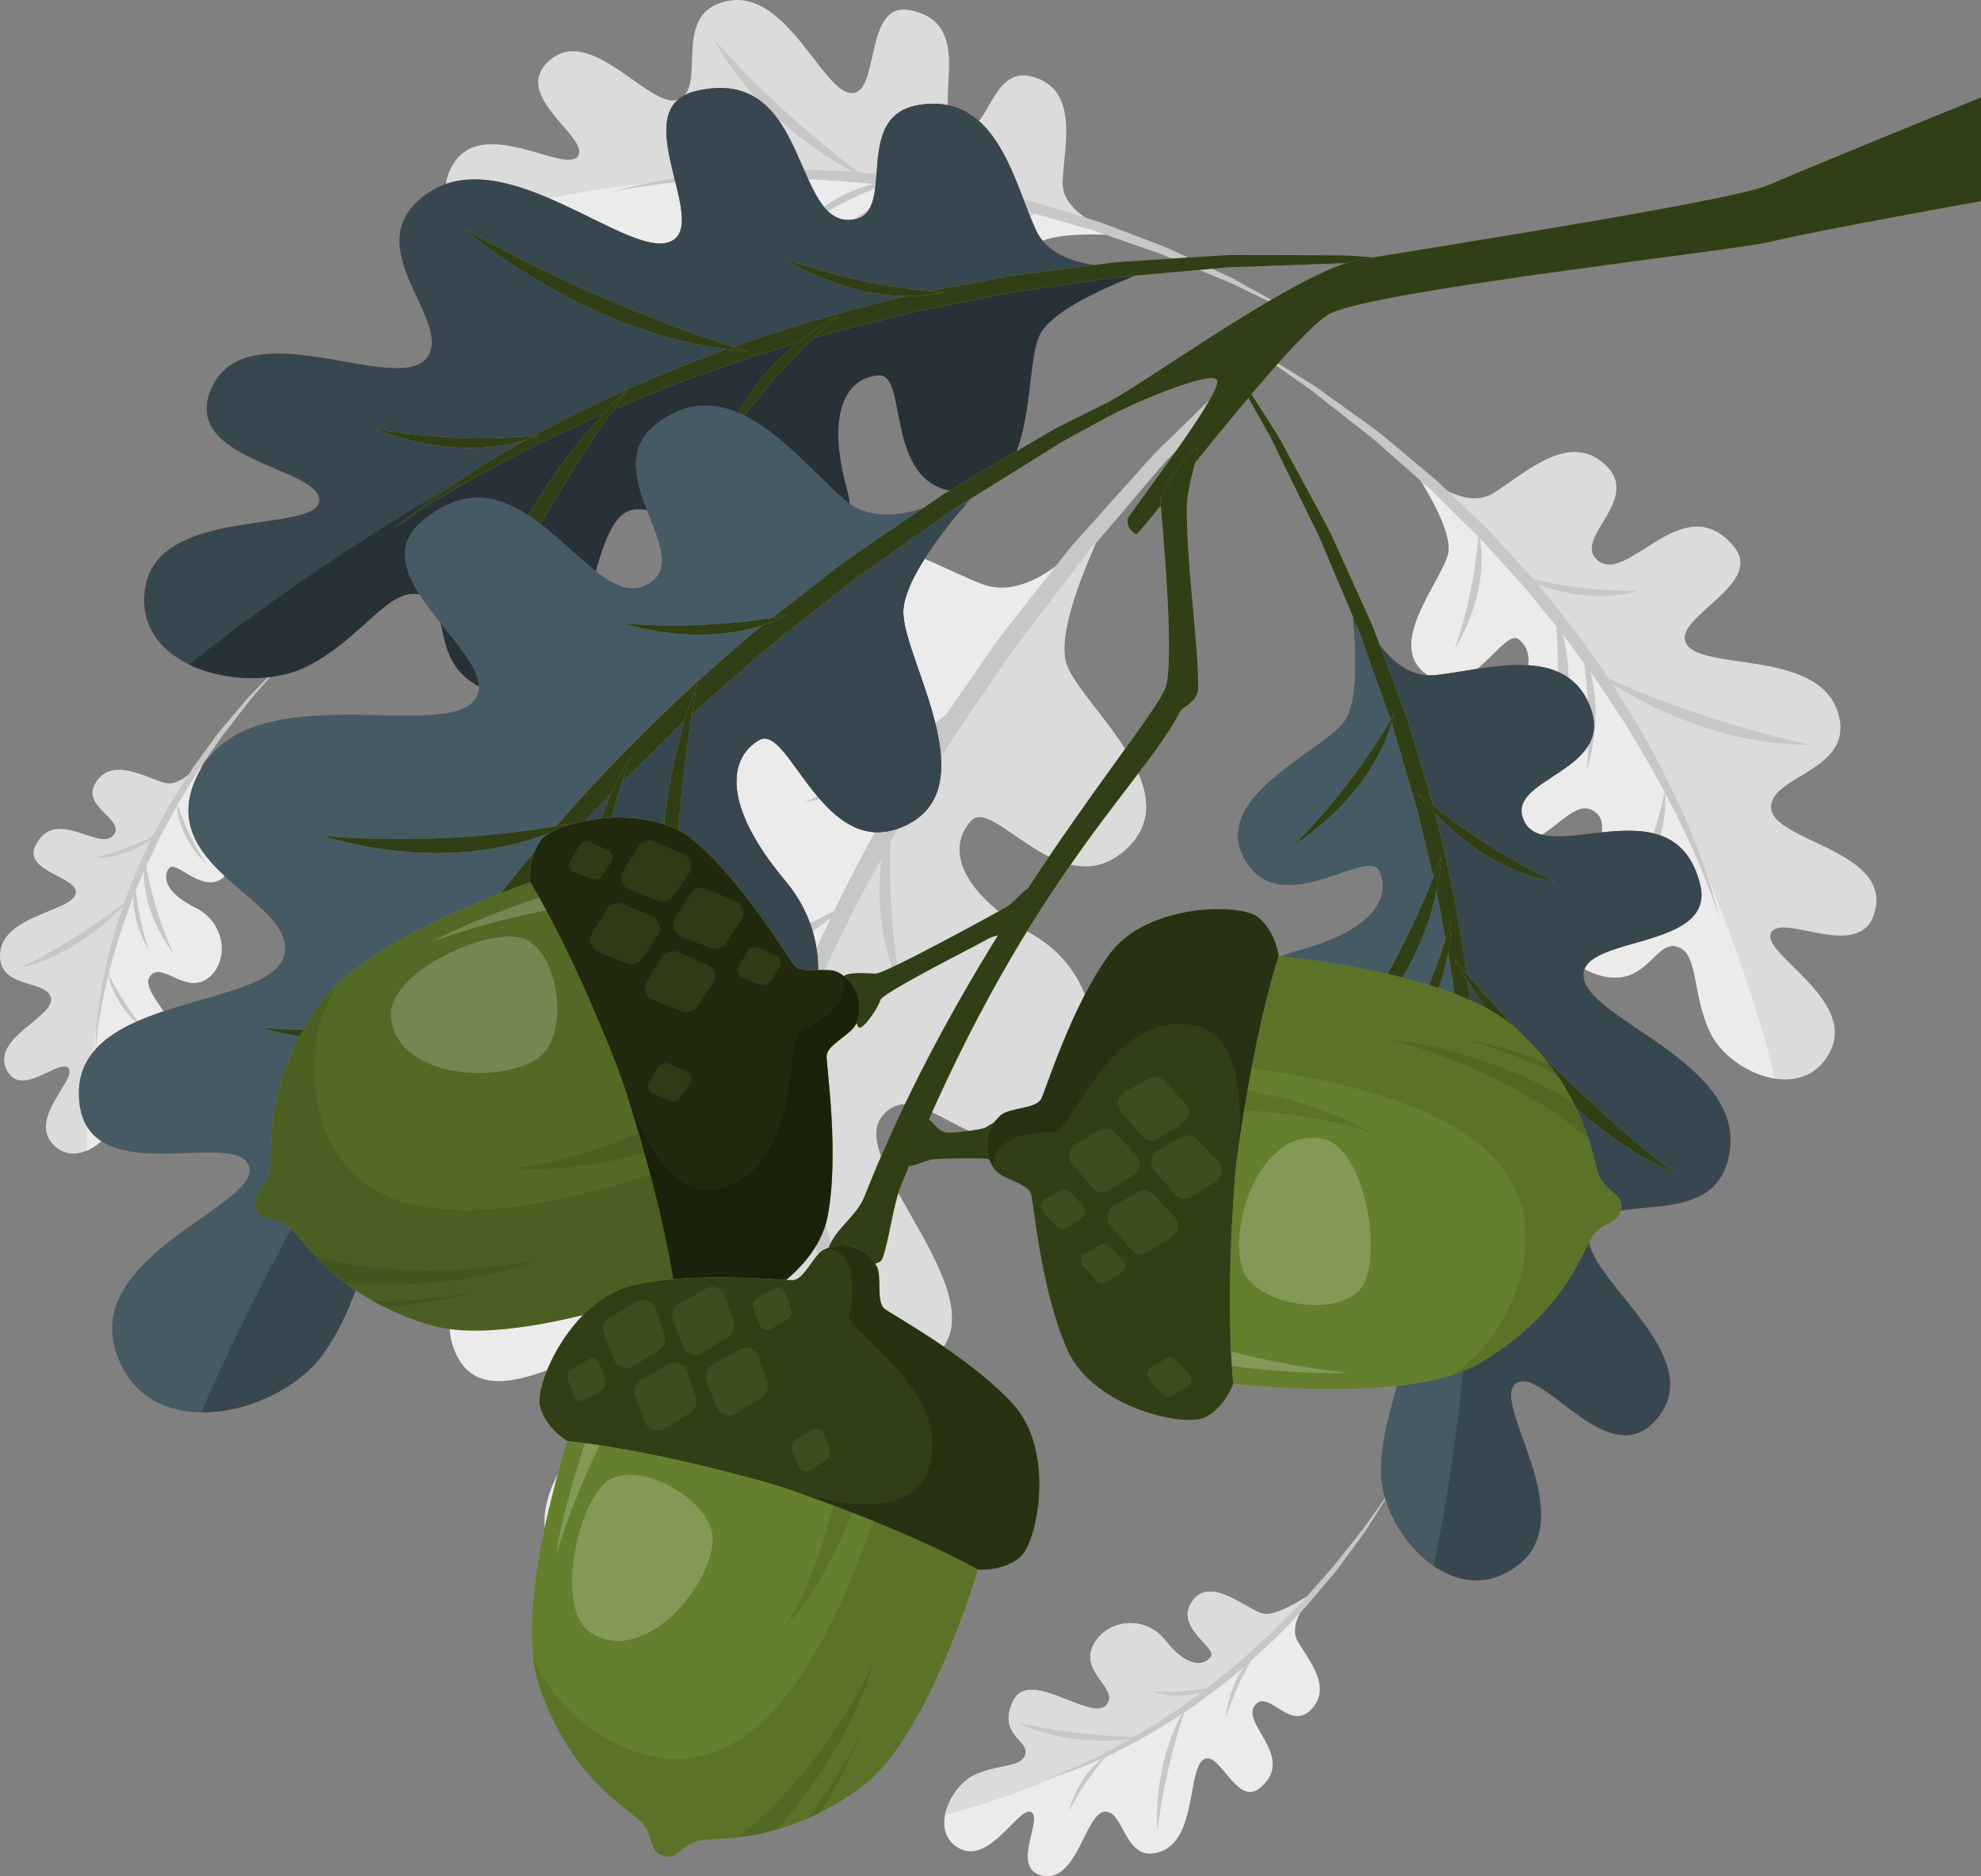 <svg xmlns="http://www.w3.org/2000/svg" viewBox="0 0 474.95 449.93"><rect x="0" y="0" width="474.95" height="449.93" fill="#808080" stroke="none"/><g id="freepik--background-complete--inject-7"><g><g><path d="M337.75,110.88c1.46,1,12.23,12.31,20.27,7.38,7.52-4.61,18.37-15.38,27.24-6.44,7.92,7.98-7.53,16.97-2.66,22.13,7.08,7.51,20.76-17.72,33.08-2.92,7.69,9.24-15.2,17.11-11.31,23.45,3.9,6.34,31.1,1.41,36.12,15.89,5.02,14.48-16.02,15.32-15.86,23.26,.16,7.93,27.61,10.08,25.09,24.02-2.51,13.94-22.15,1.02-25.04,5.95-2.9,4.93,20.47,15.8,14.13,28.52-6.34,12.72-24.08,5.22-28.72-4.39-4.64-9.61-2.64-19.3-8.18-20.78-5.55-1.48-7.63,11.83-20.91,6-13.28-5.83,8.13-31.76,1.99-37.79-6.15-6.03-12.39,10.43-22.91,6.48-10.52-3.95-13.49-20.25-2.72-29.48,10.78-9.23,10.54-15.84,6.8-18.85-3.74-3.01-11.62,15.56-22.01,8.48-10.38-7.08,3.86-22.69,5.11-29.21,1.24-6.52-9.52-21.69-9.52-21.69Z" style="fill:#af5c49;"></path><path d="M337.75,110.88c1.46,1,12.23,12.31,20.27,7.38,7.52-4.61,18.37-15.38,27.24-6.44,7.92,7.98-7.53,16.97-2.66,22.13,7.08,7.51,20.76-17.72,33.08-2.92,7.69,9.24-15.2,17.11-11.31,23.45,3.9,6.34,31.1,1.41,36.12,15.89,5.02,14.48-16.02,15.32-15.86,23.26,.16,7.93,27.61,10.08,25.09,24.02-2.51,13.94-22.15,1.02-25.04,5.95-2.9,4.93,20.47,15.8,14.13,28.52-6.34,12.72-24.08,5.22-28.72-4.39-4.64-9.61-2.64-19.3-8.18-20.78-5.55-1.48-7.63,11.83-20.91,6-13.28-5.83,8.13-31.76,1.99-37.79-6.15-6.03-12.39,10.43-22.91,6.48-10.52-3.95-13.49-20.25-2.72-29.48,10.78-9.23,10.54-15.84,6.8-18.85-3.74-3.01-11.62,15.56-22.01,8.48-10.38-7.08,3.86-22.69,5.11-29.21,1.24-6.52-9.52-21.69-9.52-21.69Z" style="fill:#dbdbdb;"></path><path d="M341.02,115.9c.55,.4,1.11,.81,1.68,1.22,55.53,41.08,78.55,123.85,82.91,141.54-6.42-1-12.95-5.65-15.51-10.94-4.63-9.6-2.63-19.29-8.19-20.77-5.55-1.47-7.64,11.83-20.92,6-13.28-5.83,8.14-31.76,2-37.79-6.14-6.03-12.4,10.42-22.92,6.47-10.52-3.95-13.49-20.24-2.73-29.49,10.77-9.22,10.56-15.83,6.81-18.83-3.73-3.02-11.64,15.56-22.01,8.48-10.39-7.09,3.87-22.7,5.1-29.22,.79-4.1-3.2-11.66-6.24-16.67Z" style="fill:#ebebeb;"></path><path d="M412.28,220.31c-4.72-14.57-11.65-28.26-19.38-41.36l-2.94-4.9c-1-1.62-2.09-3.18-3.13-4.78-2.11-3.17-4.13-6.39-6.46-9.4-2.3-3.03-4.41-6.2-6.81-9.15l-7.22-8.84c-1.16-1.51-2.51-2.86-3.77-4.28l-3.84-4.23-3.84-4.23-4.07-4.01-8.12-8.03-8.58-7.54-4.28-3.79c-1.45-1.24-3-2.35-4.48-3.55l-9-7.07c-.75-.59-1.48-1.2-2.25-1.78l-2.35-1.64-4.7-3.28c-3.14-2.18-6.27-4.38-9.38-6.61,3.28,1.96,6.55,3.95,9.81,5.97l4.9,3.02,2.45,1.51c.8,.53,1.57,1.1,2.35,1.65l9.34,6.73c1.55,1.14,3.14,2.22,4.63,3.42l4.43,3.68,8.84,7.4,8.35,7.96,4.15,4.01,3.9,4.25,3.9,4.25c1.28,1.44,2.66,2.78,3.83,4.31,9.95,11.74,18.79,24.41,26.31,37.82,7.47,13.41,13.78,27.59,17.42,42.49Z" style="fill:#c7c7c7;"></path><path d="M389.72,216.53s10.71-12.18,9.46-27.22c0,0-2.28,13.16-9.46,27.22Z" style="fill:#c7c7c7;"></path><path d="M364.13,138.08s14.15,7.93,28.6,3.58c0,0-13.35,.51-28.6-3.58Z" style="fill:#c7c7c7;"></path><path d="M348.76,155.64s8.99-13.5,5.75-28.24c0,0-.51,13.35-5.75,28.24Z" style="fill:#c7c7c7;"></path><path d="M380.45,184.49s5.47-15.27-1.23-28.79c0,0,2.72,13.08,1.23,28.79Z" style="fill:#c7c7c7;"></path><path d="M382.51,161.37s23.88,17.7,51.41,17.17c0,0-24.54-4.76-51.41-17.17Z" style="fill:#c7c7c7;"></path><path d="M371.03,187.88s10.13-21.24,1.76-41.49c0,0,2.45,19.12-1.76,41.49Z" style="fill:#c7c7c7;"></path></g><g><path d="M49.43,180.63c-.68,.77-5.15,8.63-10.36,6.98-4.87-1.54-12.47-6.07-16.21,.2-3.33,5.59,6.61,8.48,4.59,12.06-2.93,5.21-14.14-7.05-18.99,2.99-3.03,6.27,10.94,7.48,9.64,11.59-1.3,4.11-17.28,5.15-18.07,13.98-.79,8.84,11.14,6.37,12.17,10.85s-14.1,9.53-10.73,17.01c3.36,7.48,12.58-2.53,14.9-.17,2.32,2.36-9.29,11.74-3.94,18,5.34,6.26,14.26-.44,15.52-6.49,1.26-6.05-1.22-11.21,1.69-12.82,2.91-1.61,5.95,5.58,12.59,.44,6.64-5.14-9.01-16.7-6.41-20.95,2.61-4.25,8.42,4.12,13.78,.43,5.36-3.69,4.74-13.27-2.6-16.94-7.35-3.68-8.14-7.42-6.46-9.63,1.68-2.21,8.71,7.11,13.55,1.68,4.84-5.43-5.35-12.21-6.96-15.69-1.61-3.49,2.31-13.52,2.31-13.52Z" style="fill:#af5c49;"></path><path d="M49.43,180.63c-.68,.77-5.15,8.63-10.36,6.98-4.87-1.54-12.47-6.07-16.21,.2-3.33,5.59,6.61,8.48,4.59,12.06-2.93,5.21-14.14-7.05-18.99,2.99-3.03,6.27,10.94,7.48,9.64,11.59-1.3,4.11-17.28,5.15-18.07,13.98-.79,8.84,11.14,6.37,12.17,10.85s-14.1,9.53-10.73,17.01c3.36,7.48,12.58-2.53,14.9-.17,2.32,2.36-9.29,11.74-3.94,18,5.34,6.26,14.26-.44,15.52-6.49,1.26-6.05-1.22-11.21,1.69-12.82,2.91-1.61,5.95,5.58,12.59,.44,6.64-5.14-9.01-16.7-6.41-20.95,2.61-4.25,8.42,4.12,13.78,.43,5.36-3.69,4.74-13.27-2.6-16.94-7.35-3.68-8.14-7.42-6.46-9.63,1.68-2.21,8.71,7.11,13.55,1.68,4.84-5.43-5.35-12.21-6.96-15.69-1.61-3.49,2.31-13.52,2.31-13.52Z" style="fill:#dbdbdb;"></path><path d="M48.3,183.9c-.26,.3-.51,.61-.77,.92-25.44,30.85-26.78,80.58-26.76,91.13,3.47-1.46,6.49-4.99,7.18-8.32,1.26-6.04-1.22-11.21,1.69-12.81,2.91-1.61,5.95,5.58,12.59,.44,6.64-5.14-9.02-16.7-6.42-20.95,2.61-4.25,8.43,4.12,13.78,.43,5.36-3.69,4.75-13.26-2.6-16.95-7.34-3.67-8.15-7.41-6.46-9.62,1.67-2.22,8.72,7.11,13.55,1.68,4.84-5.44-5.35-12.21-6.96-15.7-1.02-2.19,.16-7,1.17-10.24Z" style="fill:#ebebeb;"></path><path d="M22.89,252.54c.61-8.85,2.59-17.51,5.1-25.95l.96-3.16c.34-1.05,.73-2.08,1.09-3.12,.74-2.07,1.43-4.17,2.31-6.19,.87-2.03,1.61-4.1,2.55-6.1l2.82-5.98c.44-1.01,1.01-1.96,1.52-2.93l1.56-2.91,1.56-2.91,1.72-2.82,3.44-5.65,3.77-5.44,1.88-2.73c.64-.9,1.35-1.74,2.02-2.62l4.07-5.23c.34-.44,.67-.88,1.01-1.31l1.09-1.25,2.18-2.5c1.46-1.66,2.91-3.34,4.35-5.03-1.57,1.56-3.13,3.14-4.67,4.73l-2.33,2.38-1.17,1.19c-.37,.41-.73,.84-1.09,1.26l-4.3,5.09c-.71,.85-1.45,1.69-2.12,2.57l-1.97,2.69-3.93,5.39-3.57,5.64-1.77,2.83-1.6,2.93-1.6,2.93c-.52,.99-1.1,1.94-1.55,2.96-3.94,7.99-7.14,16.35-9.48,24.93-2.32,8.58-3.88,17.43-3.84,26.31Z" style="fill:#c7c7c7;"></path><path d="M35.03,247.25s-7.72-5.34-9.13-13.97c0,0,3.13,7.07,9.13,13.97Z" style="fill:#c7c7c7;"></path><path d="M38.42,199.6s-6.84,6.44-15.56,6.01c0,0,7.57-1.58,15.56-6.01Z" style="fill:#c7c7c7;"></path><path d="M49.52,207.31s-6.94-6.33-7.18-15.06c0,0,2.15,7.43,7.18,15.06Z" style="fill:#c7c7c7;"></path><path d="M35.75,227.96s-5.21-7.81-3.34-16.35c0,0,.3,7.73,3.34,16.35Z" style="fill:#c7c7c7;"></path><path d="M31.35,215.26s-10.93,13.29-26.48,16.84c0,0,13.12-6.11,26.48-16.84Z" style="fill:#c7c7c7;"></path><path d="M41.52,228.54s-8.67-10.51-6.8-23.06c0,0,1.3,11.08,6.8,23.06Z" style="fill:#c7c7c7;"></path></g><g><path d="M270.03,56.63c-1.48-.74-15.6-4.33-15.26-13.13,.32-8.22,4.13-21.97-7.2-25.11-10.11-2.8-10.37,13.88-16.8,12.27-9.34-2.33,4.93-24.98-12.73-28.25-11.03-2.04-6.98,20.18-13.92,19.91-6.94-.27-15.35-24.66-29.42-22.14-14.07,2.53-5.15,20.03-11.68,23.53-6.53,3.5-20.81-17.86-31.01-9.45-10.2,8.41,9.29,18.48,6.6,23.09-2.69,4.61-22.21-9.44-29.66,1.53-7.45,10.97,6.75,21.98,16.69,21.36,9.94-.61,16.91-6.67,20.65-2.83,3.74,3.84-6.14,11.62,4.67,19.76,10.81,8.14,22.13-21.12,29.84-18.87,7.72,2.24-2.82,14.85,5.2,21.6,8.02,6.76,22.64,1.73,25.23-11.25,2.59-12.98,8.07-15.81,12.23-14.14,4.16,1.67-7.35,16.56,3.15,21.78,10.51,5.22,16.7-13.51,21.44-17.5,4.74-3.99,21.99-2.16,21.99-2.16Z" style="fill:#af5c49;"></path><path d="M270.03,56.63c-1.48-.74-15.6-4.33-15.26-13.13,.32-8.22,4.13-21.97-7.2-25.11-10.11-2.8-10.37,13.88-16.8,12.27-9.34-2.33,4.93-24.98-12.73-28.25-11.03-2.04-6.98,20.18-13.92,19.91-6.94-.27-15.35-24.66-29.42-22.14-14.07,2.53-5.15,20.03-11.68,23.53-6.53,3.5-20.81-17.86-31.01-9.45-10.2,8.41,9.29,18.48,6.6,23.09-2.69,4.61-22.21-9.44-29.66,1.53-7.45,10.97,6.75,21.98,16.69,21.36,9.94-.61,16.91-6.67,20.65-2.83,3.74,3.84-6.14,11.62,4.67,19.76,10.81,8.14,22.13-21.12,29.84-18.87,7.72,2.24-2.82,14.85,5.2,21.6,8.02,6.76,22.64,1.73,25.23-11.25,2.59-12.98,8.07-15.81,12.23-14.14,4.16,1.67-7.35,16.56,3.15,21.78,10.51,5.22,16.7-13.51,21.44-17.5,4.74-3.99,21.99-2.16,21.99-2.16Z" style="fill:#dbdbdb;"></path><path d="M264.46,56.26c-.58-.27-1.16-.53-1.76-.81-58.79-26.42-136.65-7.35-153.04-2.82,3.75,4.77,10.51,7.96,15.99,7.62,9.92-.61,16.9-6.67,20.64-2.82,3.74,3.85-6.14,11.62,4.67,19.76,10.81,8.14,22.12-21.13,29.83-18.89,7.71,2.24-2.82,14.85,5.2,21.6,8.02,6.75,22.63,1.74,25.24-11.25,2.58-12.98,8.06-15.82,12.21-14.14,4.16,1.66-7.34,16.58,3.15,21.78,10.51,5.21,16.7-13.51,21.45-17.49,2.97-2.51,10.94-2.72,16.42-2.53Z" style="fill:#ebebeb;"></path><path d="M146.95,45.96c14.01-2.81,28.31-3.43,42.5-3.12l5.33,.15c1.77,.08,3.54,.24,5.31,.36,3.54,.27,7.09,.44,10.61,.97,3.52,.48,7.06,.76,10.56,1.36l10.49,1.84c1.76,.25,3.47,.74,5.21,1.11l5.19,1.19,5.19,1.19,5.12,1.48,10.24,2.94,10.06,3.54,5.04,1.76c1.67,.61,3.28,1.36,4.94,2.02l9.87,4.09c.82,.34,1.66,.66,2.47,1.02l2.4,1.16,4.81,2.33c3.2,1.56,6.43,3.1,9.67,4.61-3.1-1.77-6.21-3.53-9.34-5.26l-4.69-2.61-2.35-1.3c-.8-.41-1.61-.77-2.42-1.16l-9.74-4.53c-1.63-.74-3.24-1.54-4.9-2.2l-5.02-1.92-10.06-3.81-10.29-3.16-5.16-1.54-5.24-1.24-5.24-1.23c-1.75-.38-3.48-.89-5.26-1.15-14.1-2.73-28.45-4.14-42.79-4.14-14.32,.04-28.74,1.39-42.53,5.23Z" style="fill:#c7c7c7;"></path><path d="M160.33,62.58s5.02-14.28,17.83-20.13c0,0-9.67,7.87-17.83,20.13Z" style="fill:#c7c7c7;"></path><path d="M235.85,47.58s-12.92-7.89-15.97-21.64c0,0,5.68,11.09,15.97,21.64Z" style="fill:#c7c7c7;"></path><path d="M228.58,68.11s6.88-13.48,20.35-17.57c0,0-10.63,6.51-20.35,17.57Z" style="fill:#c7c7c7;"></path><path d="M190.63,55.5s9.93-11.42,23.99-12.15c0,0-11.88,3.76-23.99,12.15Z" style="fill:#c7c7c7;"></path><path d="M208.5,43.26s-25.31-11.34-37.45-33.99c0,0,15.08,17.8,37.45,33.99Z" style="fill:#c7c7c7;"></path><path d="M192.17,64.71s12.65-17.95,32.96-20.38c0,0-16.67,6.73-32.96,20.38Z" style="fill:#c7c7c7;"></path></g><g><path d="M266.47,122.5c-2.15,2-17.1,22.89-31.09,17.53-13.07-5.01-32.81-18.69-45.22-2.07-11.07,14.83,15.69,24.37,8.93,33.9-9.82,13.85-37.15-21.64-53.88,5.17-10.44,16.74,28.07,22.33,23.13,33.41-4.94,11.08-49.78,11.37-54.82,35.53-5.04,24.16,29.01,19.29,30.42,31.77,1.42,12.48-42.33,23.92-35.36,45.03,6.97,21.11,35.87-4.93,41.57,1.94,5.7,6.87-29.64,30.79-16.76,48.84,12.88,18.06,39.87,1.09,45.32-15.34,5.45-16.42,.19-31.01,8.81-34.97,8.62-3.96,14.77,16.29,34.93,3.24,20.15-13.05-19.76-47.36-11.13-58.62,8.63-11.26,22.15,12.69,38.25,3.4,16.11-9.29,17.47-35.71-1.82-47-19.29-11.29-20.3-21.71-14.91-27.53,5.39-5.82,21.98,20.96,37.21,6.8,15.23-14.16-10.99-34.42-14.36-44.26-3.37-9.85,10.77-36.78,10.77-36.78Z" style="fill:#af5c49;"></path><path d="M266.47,122.5c-2.15,2-17.1,22.89-31.09,17.53-13.07-5.01-32.81-18.69-45.22-2.07-11.07,14.83,15.69,24.37,8.93,33.9-9.82,13.85-37.15-21.64-53.88,5.17-10.44,16.74,28.07,22.33,23.13,33.41-4.94,11.08-49.78,11.37-54.82,35.53-5.04,24.16,29.01,19.29,30.42,31.77,1.42,12.48-42.33,23.92-35.36,45.03,6.97,21.11,35.87-4.93,41.57,1.94,5.7,6.87-29.64,30.79-16.76,48.84,12.88,18.06,39.87,1.09,45.32-15.34,5.45-16.42,.19-31.01,8.81-34.97,8.62-3.96,14.77,16.29,34.93,3.24,20.15-13.05-19.76-47.36-11.13-58.62,8.63-11.26,22.15,12.69,38.25,3.4,16.11-9.29,17.47-35.71-1.82-47-19.29-11.29-20.3-21.71-14.91-27.53,5.39-5.82,21.98,20.96,37.21,6.8,15.23-14.16-10.99-34.42-14.36-44.26-3.37-9.85,10.77-36.78,10.77-36.78Z" style="fill:#ebebeb;"></path><path d="M262.26,131.31c-.81,.79-1.62,1.59-2.45,2.41-80.77,80.73-100.45,217.19-103.77,246.2,10.13-3.45,19.67-12.67,22.67-21.71,5.44-16.4,.19-31,8.82-34.95,8.63-3.95,14.79,16.29,34.94,3.23,20.15-13.05-19.78-47.36-11.16-58.62,8.62-11.26,22.15,12.67,38.26,3.39,16.11-9.29,17.47-35.68-1.8-47-19.28-11.27-20.32-21.69-14.92-27.49,5.38-5.83,22.01,20.94,37.21,6.8,15.23-14.17-11-34.42-14.35-44.28-2.13-6.18,2.7-19.2,6.55-27.97Z" style="fill:#dbdbdb;"></path><path d="M169.45,315.9c4.54-24.22,12.82-47.71,22.51-70.51l3.7-8.54c1.28-2.83,2.69-5.6,4.03-8.41,2.73-5.58,5.31-11.23,8.43-16.64,3.06-5.43,5.81-11.02,9.05-16.35l9.78-15.97c1.55-2.71,3.45-5.21,5.17-7.82l5.29-7.75,5.29-7.75,5.71-7.47,11.39-14.97,12.24-14.35,6.1-7.2c2.07-2.37,4.33-4.57,6.47-6.88l13-13.74c1.08-1.15,2.14-2.32,3.25-3.45l3.44-3.26,6.88-6.52c4.6-4.33,9.17-8.71,13.72-13.13-4.87,4.04-9.72,8.12-14.54,12.25l-7.25,6.17-3.63,3.09c-1.17,1.07-2.29,2.19-3.44,3.28l-13.62,13.29c-2.25,2.23-4.58,4.4-6.74,6.73l-6.35,7.08-12.68,14.19-11.77,14.92-5.83,7.5-5.39,7.8-5.39,7.81c-1.76,2.63-3.69,5.14-5.27,7.88-13.55,21.32-25.13,43.79-34.42,67.01-9.21,23.21-16.39,47.29-19.12,71.7Z" style="fill:#c7c7c7;"></path><path d="M214.03,193.08s-8.25,23.2,1.96,43.71c0,0-4.18-19.84-1.96-43.71Z" style="fill:#c7c7c7;"></path><path d="M147.29,300.74s23.12-8.47,32.38-29.43c0,0-12.6,15.89-32.38,29.43Z" style="fill:#c7c7c7;"></path><path d="M192.9,192.43s24.22-4.45,36.87-23.55c0,0-15.09,13.54-36.87,23.55Z" style="fill:#c7c7c7;"></path><path d="M187.84,245.88s-2.82,45.03,20.59,79.66c0,0-14.21-35.19-20.59-79.66Z" style="fill:#c7c7c7;"></path><path d="M126.67,246.25s45.06-2.35,76.78-29.57c0,0-33.33,18.15-76.78,29.57Z" style="fill:#c7c7c7;"></path></g><g><path d="M315.96,381.1c-.63,.9-7.57,7.51-4.86,12.4,2.53,4.57,8.61,11.15,3.11,16.6-4.91,4.86-9.82-4.53-12.99-1.54-4.61,4.35,9.93,12.6,.89,20.18-5.64,4.73-9.71-9.21-13.55-6.81-3.84,2.4-1.62,18.98-10.28,22.1-8.67,3.12-8.63-9.72-13.32-9.59-4.68,.12-6.64,16.88-14.8,15.4-8.16-1.48-.04-13.51-2.88-15.26-2.84-1.75-9.84,12.55-17.18,8.73-7.34-3.82-2.47-14.67,3.31-17.54,5.79-2.87,11.45-1.68,12.46-5.07,1.01-3.39-6.79-4.61-3.01-12.74,3.78-8.12,18.52,4.84,22.24,1.07,3.71-3.77-5.84-7.52-3.24-13.96,2.6-6.43,12.29-8.31,17.46-1.77,5.17,6.54,9.07,6.37,10.94,4.08,1.87-2.29-8.88-7.03-4.44-13.4,4.44-6.36,13.29,2.27,17.1,3.01,3.81,.74,13.03-5.89,13.03-5.89Z" style="fill:#af5c49;"></path><path d="M315.96,381.1c-.63,.9-7.57,7.51-4.86,12.4,2.53,4.57,8.61,11.15,3.11,16.6-4.91,4.86-9.82-4.53-12.99-1.54-4.61,4.35,9.93,12.6,.89,20.18-5.64,4.73-9.71-9.21-13.55-6.81-3.84,2.4-1.62,18.98-10.28,22.1-8.67,3.12-8.63-9.72-13.32-9.59-4.68,.12-6.64,16.88-14.8,15.4-8.16-1.48-.04-13.51-2.88-15.26-2.84-1.75-9.84,12.55-17.18,8.73-7.34-3.82-2.47-14.67,3.31-17.54,5.79-2.87,11.45-1.68,12.46-5.07,1.01-3.39-6.79-4.61-3.01-12.74,3.78-8.12,18.52,4.84,22.24,1.07,3.71-3.77-5.84-7.52-3.24-13.96,2.6-6.43,12.29-8.31,17.46-1.77,5.17,6.54,9.07,6.37,10.94,4.08,1.87-2.29-8.88-7.03-4.44-13.4,4.44-6.36,13.29,2.27,17.1,3.01,3.81,.74,13.03-5.89,13.03-5.89Z" style="fill:#ebebeb;"></path><path d="M312.92,383.12c-.25,.34-.5,.68-.76,1.03-25.63,34.03-75.04,48.39-85.58,51.12,.75-3.92,3.66-7.92,6.85-9.5,5.78-2.86,11.45-1.68,12.46-5.07,1.01-3.39-6.79-4.62-3.01-12.74,3.78-8.12,18.53,4.85,22.24,1.08,3.71-3.77-5.83-7.53-3.24-13.96s12.28-8.31,17.46-1.77c5.17,6.54,9.07,6.38,10.93,4.09,1.88-2.29-8.88-7.04-4.44-13.4,4.44-6.36,13.29,2.28,17.11,3,2.4,.47,6.96-1.99,9.99-3.87Z" style="fill:#dbdbdb;"></path><path d="M249.53,426.99c8.71-2.93,16.96-7.21,24.88-11.98l2.96-1.81c.98-.62,1.93-1.29,2.9-1.93,1.92-1.3,3.88-2.54,5.71-3.98,1.85-1.41,3.77-2.72,5.57-4.19l5.39-4.44c.92-.71,1.75-1.54,2.62-2.32l2.59-2.36,2.59-2.36,2.47-2.5,4.94-4.99,4.67-5.27,2.34-2.63c.77-.89,1.46-1.84,2.21-2.75l4.4-5.52c.37-.46,.75-.91,1.1-1.38l1.02-1.44,2.05-2.88c1.36-1.93,2.74-3.84,4.14-5.75-1.24,2.01-2.5,4.01-3.77,6.01l-1.9,3-.95,1.5c-.33,.49-.69,.96-1.03,1.44l-4.2,5.72c-.71,.95-1.39,1.92-2.14,2.84l-2.28,2.72-4.59,5.42-4.9,5.12-2.47,2.54-2.6,2.4-2.6,2.4c-.88,.78-1.71,1.63-2.64,2.35-7.18,6.11-14.87,11.56-22.97,16.2-8.1,4.61-16.62,8.51-25.5,10.79Z" style="fill:#c7c7c7;"></path><path d="M292.6,404.15s-8.14,4.25-16.25,1.54c0,0,7.55,.51,16.25-1.54Z" style="fill:#c7c7c7;"></path><path d="M256.29,434.39s1.93-8.98,9.19-13.49c0,0-5.22,5.48-9.19,13.49Z" style="fill:#c7c7c7;"></path><path d="M293.94,411.92s.39-9.18,6.79-14.85c0,0-4.22,6.28-6.79,14.85Z" style="fill:#c7c7c7;"></path><path d="M274.45,416.56s-16.49,3.38-30.5-3.47c0,0,13.74,3.42,30.5,3.47Z" style="fill:#c7c7c7;"></path><path d="M277.49,439.18s-1.47-16.77,6.94-29.91c0,0-4.98,13.26-6.94,29.91Z" style="fill:#c7c7c7;"></path></g></g></g><g id="freepik--Leaves--inject-7"><g><g><path d="M279.44,63.47c-2.65-.07-25.51,3.92-31.12-8.39-5.25-11.5-9.3-32.8-27.82-29.95-16.52,2.54-5.32,25.63-15.7,27.48-15.09,2.7-10.23-37.45-37.98-30.77-17.32,4.17,3.95,32.15-6.25,36.16-10.2,4.01-39.26-24.19-57.8-11.82-18.54,12.37,6.47,30.79-.51,39.72-6.99,8.93-42.41-11.39-51.28,6.62-8.87,18.01,26.23,19.53,25.55,27.56-.68,8.04-38.58,1.07-41.71,20.85-3.13,19.78,24.99,25.94,38.9,18.81,13.91-7.13,19.75-19.85,27.81-16.94,8.06,2.91-.8,19.85,20.45,24.2,21.24,4.35,17.25-43.01,29.94-44.81,12.69-1.79,6.23,22.19,22.49,26.4,16.26,4.21,33.86-11.94,28.58-31.42-5.28-19.48,.67-26.83,7.82-27.17,7.15-.34,.89,27.41,19.67,27.94,18.77,.52,14.71-29.12,18.77-37.6,4.06-8.48,30.22-16.88,30.22-16.88Z" style="fill:#af5c49;"></path><path d="M279.44,63.47c-2.65-.07-25.51,3.92-31.12-8.39-5.25-11.5-9.3-32.8-27.82-29.95-16.52,2.54-5.32,25.63-15.7,27.48-15.09,2.7-10.23-37.45-37.98-30.77-17.32,4.17,3.95,32.15-6.25,36.16-10.2,4.01-39.26-24.19-57.8-11.82-18.54,12.37,6.47,30.79-.51,39.72-6.99,8.93-42.41-11.39-51.28,6.62-8.87,18.01,26.23,19.53,25.55,27.56-.68,8.04-38.58,1.07-41.71,20.85-3.13,19.78,24.99,25.94,38.9,18.81,13.91-7.13,19.75-19.85,27.81-16.94,8.06,2.91-.8,19.85,20.45,24.2,21.24,4.35,17.25-43.01,29.94-44.81,12.69-1.79,6.23,22.19,22.49,26.4,16.26,4.21,33.86-11.94,28.58-31.42-5.28-19.48,.67-26.83,7.82-27.17,7.15-.34,.89,27.41,19.67,27.94,18.77,.52,14.71-29.12,18.77-37.6,4.06-8.48,30.22-16.88,30.22-16.88Z" style="fill:#37474f;"></path><path d="M271.15,66.48c-1.02,0-2.05,0-3.1,0-103.12,.87-202.18,76.32-222.68,92.9,8.71,4.19,20.69,4.29,28.35,.36,13.89-7.12,19.74-19.85,27.8-16.93,8.06,2.92-.78,19.85,20.46,24.2,21.24,4.35,17.24-43.03,29.92-44.82,12.68-1.79,6.25,22.19,22.5,26.4,16.25,4.21,33.84-11.92,28.59-31.42-5.28-19.47,.64-26.83,7.79-27.16,7.15-.35,.92,27.42,19.67,27.94,18.78,.52,14.71-29.13,18.79-37.6,2.54-5.33,13.89-10.66,21.92-13.87Z" style="fill:#263238;"></path><g><path d="M94.53,126.63c18.25-12.73,38.45-22.62,59.13-31.17l7.79-3.16c2.61-1.01,5.28-1.91,7.92-2.86,5.3-1.87,10.53-3.88,15.96-5.38,5.41-1.56,10.71-3.42,16.18-4.8l16.41-4.1c2.71-.77,5.52-1.18,8.28-1.77l8.31-1.65,8.31-1.65,8.41-1.2,16.82-2.43,16.96-1.5,8.49-.77c2.83-.22,5.68-.2,8.52-.34l17.07-.62c1.42-.05,2.85-.14,4.27-.16l4.27,.08,8.56,.15c5.71,.12,11.42,.19,17.15,.23-5.7-.48-11.4-.92-17.12-1.32l-8.57-.62-4.29-.31c-1.43-.06-2.86-.04-4.29-.07l-17.19-.06c-2.87,.01-5.74-.07-8.6,.07l-8.57,.54-17.15,1.12-17.03,2.17-8.51,1.14-8.41,1.61-8.41,1.62c-2.79,.58-5.64,.98-8.38,1.74-22.23,5.16-43.9,12.3-64.59,21.38-20.63,9.12-40.49,20.08-57.7,34.08Z" style="fill:#A6D34D;"></path><path d="M94.53,126.63c18.25-12.73,38.45-22.62,59.13-31.17l7.79-3.16c2.61-1.01,5.28-1.91,7.92-2.86,5.3-1.87,10.53-3.88,15.96-5.38,5.41-1.56,10.71-3.42,16.18-4.8l16.41-4.1c2.71-.77,5.52-1.18,8.28-1.77l8.31-1.65,8.31-1.65,8.41-1.2,16.82-2.43,16.96-1.5,8.49-.77c2.83-.22,5.68-.2,8.52-.34l17.07-.62c1.42-.05,2.85-.14,4.27-.16l4.27,.08,8.56,.15c5.71,.12,11.42,.19,17.15,.23-5.7-.48-11.4-.92-17.12-1.32l-8.57-.62-4.29-.31c-1.43-.06-2.86-.04-4.29-.07l-17.19-.06c-2.87,.01-5.74-.07-8.6,.07l-8.57,.54-17.15,1.12-17.03,2.17-8.51,1.14-8.41,1.61-8.41,1.62c-2.79,.58-5.64,.98-8.38,1.74-22.23,5.16-43.9,12.3-64.59,21.38-20.63,9.12-40.49,20.08-57.7,34.08Z" style="opacity: .7;"></path></g><g><path d="M200.99,75.73s-20,9.72-26.4,29.4c0,0,9.87-15.43,26.4-29.4Z" style="fill:#A6D34D;"></path><path d="M200.99,75.73s-20,9.72-26.4,29.4c0,0,9.87-15.43,26.4-29.4Z" style="opacity: .7;"></path></g><g><path d="M89.85,102.84s20.25,9.18,39.48,1.54c0,0-18.17,2.26-39.48-1.54Z" style="fill:#A6D34D;"></path><path d="M89.85,102.84s20.25,9.18,39.48,1.54c0,0-18.17,2.26-39.48-1.54Z" style="opacity: .7;"></path></g><g><path d="M187.78,61.94s18.42,12.46,38.66,8.17c0,0-18.29-.83-38.66-8.17Z" style="fill:#A6D34D;"></path><path d="M187.78,61.94s18.42,12.46,38.66,8.17c0,0-18.29-.83-38.66-8.17Z" style="opacity: .7;"></path></g><g><path d="M150.69,93.16s-30.32,27.22-37.16,64.35c0,0,13.12-31.67,37.16-64.35Z" style="fill:#A6D34D;"></path><path d="M150.69,93.16s-30.32,27.22-37.16,64.35c0,0,13.12-31.67,37.16-64.35Z" style="opacity: .7;"></path></g><g><path d="M111.06,54.69s30.51,27.01,68.18,29.55c0,0-32.96-9.41-68.18-29.55Z" style="fill:#A6D34D;"></path><path d="M111.06,54.69s30.51,27.01,68.18,29.55c0,0-32.96-9.41-68.18-29.55Z" style="opacity: .7;"></path></g></g><g><path d="M323.42,140.7c1.21,2.11,7.75,22.49,20.62,21.2,12.03-1.21,31.85-8.03,37.47,8.3,5.01,14.57-19.42,16.45-16.48,25.74,4.26,13.49,36.19-9.49,42.58,16.13,3.99,15.99-28.97,12.05-27.95,22.2,1.03,10.15,37.55,20.29,35.12,41.16-2.44,20.87-28.91,9.36-33.45,19.25-4.54,9.89,28.07,28.91,16.65,44.62-11.42,15.71-27.94-11.96-34.46-7.6-6.52,4.36,15.84,31.72,.43,43.63-15.41,11.92-32.84-7.92-32.83-22.55,0-14.63,8.26-25.39,2.29-30.53-5.97-5.14-16.48,10.05-29.39-5.07-12.91-15.12,28.98-34.35,24.99-45.46-3.99-11.11-21.52,5.48-32.15-5.67-10.63-11.15-4.58-33.05,14.23-38.02,18.81-4.97,22.46-13.26,19.64-19.21-2.82-5.95-23.63,12.27-32.22-2.66-8.59-14.94,18.31-25.71,23.73-33.01,5.42-7.31,1.19-32.45,1.19-32.45Z" style="fill:#af5c49;"></path><path d="M323.42,140.7c1.21,2.11,7.75,22.49,20.62,21.2,12.03-1.21,31.85-8.03,37.47,8.3,5.01,14.57-19.42,16.45-16.48,25.74,4.26,13.49,36.19-9.49,42.58,16.13,3.99,15.99-28.97,12.05-27.95,22.2,1.03,10.15,37.55,20.29,35.12,41.16-2.44,20.87-28.91,9.36-33.45,19.25-4.54,9.89,28.07,28.91,16.65,44.62-11.42,15.71-27.94-11.96-34.46-7.6-6.52,4.36,15.84,31.72,.43,43.63-15.41,11.92-32.84-7.92-32.83-22.55,0-14.63,8.26-25.39,2.29-30.53-5.97-5.14-16.48,10.05-29.39-5.07-12.91-15.12,28.98-34.35,24.99-45.46-3.99-11.11-21.52,5.48-32.15-5.67-10.63-11.15-4.58-33.05,14.23-38.02,18.81-4.97,22.46-13.26,19.64-19.21-2.82-5.95-23.63,12.27-32.22-2.66-8.59-14.94,18.31-25.71,23.73-33.01,5.42-7.31,1.19-32.45,1.19-32.45Z" style="fill:#37474f;"></path><path d="M324.46,148.84c.44,.83,.89,1.66,1.35,2.51,44.04,83.83,23.09,199.74,17.92,224.18-7.34-5.06-12.62-14.7-12.61-22.76,0-14.61,8.26-25.38,2.28-30.52-5.98-5.13-16.49,10.05-29.4-5.08-12.91-15.12,28.99-34.34,25.01-45.45-3.98-11.11-21.52,5.47-32.15-5.68-10.63-11.15-4.58-33.03,14.22-38.02,18.8-4.95,22.47-13.24,19.64-19.18-2.81-5.95-23.65,12.26-32.22-2.66-8.59-14.95,18.32-25.71,23.72-33.03,3.42-4.58,3.01-16.29,2.24-24.31Z" style="fill:#455a64;"></path><g><path d="M350.15,320.24c2.87-20.8,2.48-41.83,.75-62.61l-.71-7.8c-.28-2.59-.68-5.17-1.01-7.76-.72-5.17-1.29-10.36-2.37-15.47-1.03-5.11-1.75-10.29-2.95-15.36l-3.65-15.22c-.53-2.56-1.4-5.02-2.1-7.54l-2.21-7.51-2.21-7.51-2.63-7.37-5.24-14.76-6.1-14.43-3.03-7.23c-1.05-2.39-2.3-4.69-3.41-7.06l-6.89-14.1c-.57-1.18-1.11-2.37-1.72-3.53l-1.92-3.42-3.85-6.85c-2.58-4.56-5.12-9.15-7.64-13.76,2.88,4.38,5.73,8.79,8.55,13.22l4.25,6.64,2.12,3.32c.67,1.13,1.28,2.29,1.92,3.44l7.51,13.88c1.23,2.32,2.55,4.61,3.67,6.99l3.27,7.19,6.5,14.4,5.56,14.8,2.73,7.42,2.28,7.57,2.28,7.57c.72,2.54,1.62,5.02,2.16,7.61,5.28,20.43,8.64,41.34,9.92,62.38,1.23,21.01,.55,42.28-3.84,62.84Z" style="fill:#A6D34D;"></path><path d="M350.15,320.24c2.87-20.8,2.48-41.83,.75-62.61l-.71-7.8c-.28-2.59-.68-5.17-1.01-7.76-.72-5.17-1.29-10.36-2.37-15.47-1.03-5.11-1.75-10.29-2.95-15.36l-3.65-15.22c-.53-2.56-1.4-5.02-2.1-7.54l-2.21-7.51-2.21-7.51-2.63-7.37-5.24-14.76-6.1-14.43-3.03-7.23c-1.05-2.39-2.3-4.69-3.41-7.06l-6.89-14.1c-.57-1.18-1.11-2.37-1.72-3.53l-1.92-3.42-3.85-6.85c-2.58-4.56-5.12-9.15-7.64-13.76,2.88,4.38,5.73,8.79,8.55,13.22l4.25,6.64,2.12,3.32c.67,1.13,1.28,2.29,1.92,3.44l7.51,13.88c1.23,2.32,2.55,4.61,3.67,6.99l3.27,7.19,6.5,14.4,5.56,14.8,2.73,7.42,2.28,7.57,2.28,7.57c.72,2.54,1.62,5.02,2.16,7.61,5.28,20.43,8.64,41.34,9.92,62.38,1.23,21.01,.55,42.28-3.84,62.84Z" style="opacity: .7;"></path></g><g><path d="M324.56,302.12s20.49-8.65,27.92-27.96c0,0-10.67,14.88-27.92,27.96Z" style="fill:#A6D34D;"></path><path d="M324.56,302.12s20.49-8.65,27.92-27.96c0,0-10.67,14.88-27.92,27.96Z" style="opacity: .7;"></path></g><g><path d="M339.77,190.01s12.73,18.23,33.17,21.47c0,0-16.78-7.33-33.17-21.47Z" style="fill:#A6D34D;"></path><path d="M339.77,190.01s12.73,18.23,33.17,21.47c0,0-16.78-7.33-33.17-21.47Z" style="opacity: .7;"></path></g><g><path d="M310.31,202.52s19.15-11.3,23.94-31.43c0,0-8.59,16.17-23.94,31.43Z" style="fill:#A6D34D;"></path><path d="M310.31,202.52s19.15-11.3,23.94-31.43c0,0-8.59,16.17-23.94,31.43Z" style="opacity: .7;"></path></g><g><path d="M332.22,257.04s15.86-15.59,15.66-36.28c0,0-4.44,17.77-15.66,36.28Z" style="fill:#A6D34D;"></path><path d="M332.22,257.04s15.86-15.59,15.66-36.28c0,0-4.44,17.77-15.66,36.28Z" style="opacity: .7;"></path></g><g><path d="M348.57,229.73s18.92,36.09,53.22,51.86c0,0-27.46-20.51-53.22-51.86Z" style="fill:#A6D34D;"></path><path d="M348.57,229.73s18.92,36.09,53.22,51.86c0,0-27.46-20.51-53.22-51.86Z" style="opacity: .7;"></path></g><g><path d="M318.58,255.6s25.18-20.17,26.92-50.17c0,0-8.37,25.06-26.92,50.17Z" style="fill:#A6D34D;"></path><path d="M318.58,255.6s25.18-20.17,26.92-50.17c0,0-8.37,25.06-26.92,50.17Z" style="opacity: .7;"></path></g></g><g><path d="M238.81,112.99c-2.76,1.28-24.2,17.42-36.44,6.79-11.44-9.93-26.8-31.25-44.36-18.59-15.67,11.29,7.98,30.88-1.73,38.26-14.12,10.73-30.19-35.88-55.25-14.27-15.64,13.49,20.95,33.28,12.56,42.93-8.39,9.65-53.11-6.38-65.7,16.74-12.59,23.12,22.83,30.49,20.33,43.89-2.5,13.4-49.63,9.3-49.3,33.64,.33,24.34,37.25,7.96,40.77,17.14,3.52,9.18-39.15,21.01-31.98,44.35,7.16,23.34,39.34,15.64,49.91,.65,10.57-14.98,9.91-31.96,19.73-32.91,9.82-.95,9.6,22.21,33.75,16.06,24.15-6.14-4.83-56.11,7.28-64.6,12.12-8.49,18.07,21.17,37.01,17.43,18.94-3.73,28.58-30.52,12.92-49.2-15.66-18.68-13.4-29.81-6.22-33.86,7.18-4.05,15.31,29.65,34.91,20.57,19.6-9.08-.16-39.55-.43-50.95-.27-11.4,22.24-34.07,22.24-34.07Z" style="fill:#af5c49;"></path><path d="M238.81,112.99c-2.76,1.28-24.2,17.42-36.44,6.79-11.44-9.93-26.8-31.25-44.36-18.59-15.67,11.29,7.98,30.88-1.73,38.26-14.12,10.73-30.19-35.88-55.25-14.27-15.64,13.49,20.95,33.28,12.56,42.93-8.39,9.65-53.11-6.38-65.7,16.74-12.59,23.12,22.83,30.49,20.33,43.89-2.5,13.4-49.63,9.3-49.3,33.64,.33,24.34,37.25,7.96,40.77,17.14,3.52,9.18-39.15,21.01-31.98,44.35,7.16,23.34,39.34,15.64,49.91,.65,10.57-14.98,9.91-31.96,19.73-32.91,9.82-.95,9.6,22.21,33.75,16.06,24.15-6.14-4.83-56.11,7.28-64.6,12.12-8.49,18.07,21.17,37.01,17.43,18.94-3.73,28.58-30.52,12.92-49.2-15.66-18.68-13.4-29.81-6.22-33.86,7.18-4.05,15.31,29.65,34.91,20.57,19.6-9.08-.16-39.55-.43-50.95-.27-11.4,22.24-34.07,22.24-34.07Z" style="fill:#455a64;"></path><path d="M231.86,120.56c-1.05,.53-2.11,1.05-3.19,1.59C122.98,176.14,60.64,309.93,48.25,338.68c11.17,.12,23.55-5.93,29.36-14.18,10.55-14.96,9.9-31.95,19.73-32.89,9.83-.93,9.62,22.2,33.77,16.06,24.15-6.15-4.85-56.12,7.26-64.61,12.11-8.49,18.08,21.16,37.02,17.42,18.94-3.73,28.57-30.5,12.93-49.21-15.66-18.66-13.43-29.8-6.24-33.83,7.18-4.07,15.34,29.64,34.91,20.57,19.6-9.09-.16-39.56-.41-50.96-.19-7.16,8.7-18.85,15.28-26.5Z" style="fill:#37474f;"></path><g><path d="M81.66,277.44c12.1-23.36,27.7-44.61,44.5-64.64l6.36-7.47c2.16-2.45,4.43-4.81,6.64-7.22,4.47-4.77,8.8-9.67,13.61-14.12,4.75-4.49,9.23-9.27,14.13-13.59l14.73-12.94c2.39-2.24,5.06-4.13,7.59-6.2l7.69-6.08,7.69-6.08,8.02-5.64,16.03-11.32,16.67-10.37,8.33-5.21c2.8-1.7,5.74-3.14,8.59-4.76l17.25-9.45c1.44-.79,2.86-1.62,4.31-2.38l4.44-2.11,8.89-4.23c5.94-2.8,11.86-5.66,17.77-8.57-6.11,2.4-12.22,4.85-18.31,7.36l-9.15,3.73-4.58,1.87c-1.5,.67-2.97,1.43-4.45,2.13l-17.72,8.77c-2.94,1.49-5.94,2.88-8.81,4.5l-8.54,5-17.07,10.05-16.39,11.13-8.16,5.63-7.81,6.1-7.81,6.1c-2.57,2.07-5.29,3.97-7.71,6.22-20.17,17.09-38.73,36.08-55.25,56.69-16.44,20.62-31.13,42.88-41.49,67.1Z" style="fill:#A6D34D;"></path><path d="M81.66,277.44c12.1-23.36,27.7-44.61,44.5-64.64l6.36-7.47c2.16-2.45,4.43-4.81,6.64-7.22,4.47-4.77,8.8-9.67,13.61-14.12,4.75-4.49,9.23-9.27,14.13-13.59l14.73-12.94c2.39-2.24,5.06-4.13,7.59-6.2l7.69-6.08,7.69-6.08,8.02-5.64,16.03-11.32,16.67-10.37,8.33-5.21c2.8-1.7,5.74-3.14,8.59-4.76l17.25-9.45c1.44-.79,2.86-1.62,4.31-2.38l4.44-2.11,8.89-4.23c5.94-2.8,11.86-5.66,17.77-8.57-6.11,2.4-12.22,4.85-18.31,7.36l-9.15,3.73-4.58,1.87c-1.5,.67-2.97,1.43-4.45,2.13l-17.72,8.77c-2.94,1.49-5.94,2.88-8.81,4.5l-8.54,5-17.07,10.05-16.39,11.13-8.16,5.63-7.81,6.1-7.81,6.1c-2.57,2.07-5.29,3.97-7.71,6.22-20.17,17.09-38.73,36.08-55.25,56.69-16.44,20.62-31.13,42.88-41.49,67.1Z" style="opacity: .7;"></path></g><g><path d="M77.34,200.42s31.66,11.08,59.52-2.98c0,0-27,5.83-59.52,2.98Z" style="fill:#A6D34D;"></path><path d="M77.34,200.42s31.66,11.08,59.52-2.98c0,0-27,5.83-59.52,2.98Z" style="opacity: .7;"></path></g><g><path d="M119.86,216.25s-13.34,30.77-1.34,59.58c0,0-3.86-27.35,1.34-59.58Z" style="fill:#A6D34D;"></path><path d="M119.86,216.25s-13.34,30.77-1.34,59.58c0,0-3.86-27.35,1.34-59.58Z" style="opacity: .7;"></path></g><g><path d="M62.86,246.46s20.99,7.34,39.46-1.98c0,0-17.9,3.87-39.46,1.98Z" style="fill:#A6D34D;"></path><path d="M62.86,246.46s20.99,7.34,39.46-1.98c0,0-17.9,3.87-39.46,1.98Z" style="opacity: .7;"></path></g><g><path d="M149.44,149.47s20.99,7.34,39.46-1.98c0,0-17.9,3.87-39.46,1.98Z" style="fill:#A6D34D;"></path><path d="M149.44,149.47s20.99,7.34,39.46-1.98c0,0-17.9,3.87-39.46,1.98Z" style="opacity: .7;"></path></g><g><path d="M151.31,181.36s-12.77,18.21-8.82,38.52c0,0,1.14-18.28,8.82-38.52Z" style="fill:#A6D34D;"></path><path d="M151.31,181.36s-12.77,18.21-8.82,38.52c0,0,1.14-18.28,8.82-38.52Z" style="opacity: .7;"></path></g><g><path d="M167.24,163.57s-15.47,37.69-5.49,74.1c0,0-1.95-34.22,5.49-74.1Z" style="fill:#A6D34D;"></path><path d="M167.24,163.57s-15.47,37.69-5.49,74.1c0,0-1.95-34.22,5.49-74.1Z" style="opacity: .7;"></path></g></g><g><path d="M474.95,48.24V23.35s-42.33,17.22-50.98,21.03-84.04,15.49-98.09,17.88c-13.74,2.34-48.9,27.97-59.94,34.04-.88,.48-.71,3.89-.06,3.54,6.47-3.55,25.11-11.22,25.93-8.63,1.08,3.45-21.13,32-21.38,33.1-.55,2.39,1.73,3.76,1.99,3.81,1.05,.17,37.89-48.94,46.73-53.04,12.23-5.66,96.91-15,105.3-17.08,10.2-2.53,50.52-9.75,50.52-9.75Z" style="fill:#A6D34D;"></path><g style="opacity: .7;"><path d="M474.95,48.24V23.35s-42.33,17.22-50.98,21.03-84.04,15.49-98.09,17.88c-13.74,2.34-48.9,27.97-59.94,34.04-.88,.48-.71,3.89-.06,3.54,6.47-3.55,25.11-11.22,25.93-8.63,1.08,3.45-21.13,32-21.38,33.1-.55,2.39,1.73,3.76,1.99,3.81,1.05,.17,37.89-48.94,46.73-53.04,12.23-5.66,96.91-15,105.3-17.08,10.2-2.53,50.52-9.75,50.52-9.75Z"></path></g></g><g><g><path d="M278.21,120.02c.05,1.76,3.46,35.81,1.4,44.32-1.93,7.98-46.69,57.49-72.43,122.78-1.72,4.35-7.03,7.68-8.53,12.18-1.13,3.41,11.77,5.56,12.89,2.57,1.53-4.09,2.71-13.12,4.24-16.96,29.03-72.76,58.08-96.56,67.04-114.07,.76-1.48,4.38-2.44,4.44-5.79,.18-10.33-2.82-29.23-2.71-43.46,.04-4.39,2.21-10.72,2.52-13.17,.55-4.33-8.93,9.17-8.86,11.59Z" style="fill:#A6D34D;"></path><path d="M202.07,234.34c.84-1.37,5.69-.93,7.89-.86,2.19,.07,29.42-14.85,31.29-15.96,1.87-1.11,3.88-3.86,5.13-4.38,1.25-.53-4.51,10.86-5.8,10.99-1.29,.13-2.69,.36-4.28,1.33-1.59,.97-24.77,12.61-25.23,14.35-.45,1.74-4.16,7.24-5.14,6.58-.98-.66-3.86-12.04-3.86-12.04Z" style="fill:#A6D34D;"></path><path d="M222.65,268.56c.6-.18,2.23,2.8,4.22,3.01,2,.21,8.63-.73,9.4-1.18,.77-.45,2.64-1.64,3.92-2.27,1.28-.63,1.9,12.42,.81,12.71-1.09,.29-2.9-2.7-4.29-2.92-1.39-.23-9.87-.1-12.29,.04-2.42,.15-4.82,1.71-6.5,1.65-1.68-.06,4.72-11.04,4.72-11.04Z" style="fill:#A6D34D;"></path></g><g style="opacity: .7;"><path d="M278.21,120.02c.05,1.76,3.46,35.81,1.4,44.32-1.93,7.98-46.69,57.49-72.43,122.78-1.72,4.35-7.03,7.68-8.53,12.18-1.13,3.41,11.77,5.56,12.89,2.57,1.53-4.09,2.71-13.12,4.24-16.96,29.03-72.76,58.08-96.56,67.04-114.07,.76-1.48,4.38-2.44,4.44-5.79,.18-10.33-2.82-29.23-2.71-43.46,.04-4.39,2.21-10.72,2.52-13.17,.55-4.33-8.93,9.17-8.86,11.59Z"></path><path d="M202.07,234.34c.84-1.37,5.69-.93,7.89-.86,2.19,.07,29.42-14.85,31.29-15.96,1.87-1.11,3.88-3.86,5.13-4.38,1.25-.53-4.51,10.86-5.8,10.99-1.29,.13-2.69,.36-4.28,1.33-1.59,.97-24.77,12.61-25.23,14.35-.45,1.74-4.16,7.24-5.14,6.58-.98-.66-3.86-12.04-3.86-12.04Z"></path><path d="M222.65,268.56c.6-.18,2.23,2.8,4.22,3.01,2,.21,8.63-.73,9.4-1.18,.77-.45,2.64-1.64,3.92-2.27,1.28-.63,1.9,12.42,.81,12.71-1.09,.29-2.9-2.7-4.29-2.92-1.39-.23-9.87-.1-12.29,.04-2.42,.15-4.82,1.71-6.5,1.65-1.68-.06,4.72-11.04,4.72-11.04Z"></path></g></g></g></g><g id="freepik--Acorns--inject-7"><g><g><g><path d="M102.82,317.68c-22.97-7.04-30.15-20.87-33.54-23.47-3.4-2.58-6.71-1.23-7.89-4.54-1.17-3.31,2.25-4.34,3.26-8.5,1-4.15-2.16-19.42,11.21-39.38,13.45-20.05,66.47-35.29,66.47-35.29l34.33,96.6s-50.75,21.64-73.84,14.57Z" style="fill:#A6D34D;"></path><path d="M102.82,317.68c-22.97-7.04-30.15-20.87-33.54-23.47-3.4-2.58-6.71-1.23-7.89-4.54-1.17-3.31,2.25-4.34,3.26-8.5,1-4.15-2.16-19.42,11.21-39.38,13.45-20.05,66.47-35.29,66.47-35.29l34.33,96.6s-50.75,21.64-73.84,14.57Z" style="opacity: .5;"></path><path d="M126.16,225.32c-7.71-3.81-33.25,7.63-32.4,18.41,1.19,15.06,26.31,16.34,35.37,9.93,7.28-5.15,5.24-24.28-2.97-28.34Z" style="fill:#fff; opacity: .2;"></path><path d="M102.82,317.68c-22.97-7.04-30.15-20.87-33.54-23.47-3.4-2.58-6.71-1.23-7.89-4.54-1.17-3.31,2.25-4.34,3.26-8.5,1-4.15-2.16-19.42,11.21-39.38,1.33-1.97,3.02-3.9,5.02-5.76-7.02,10.61-8.02,30.9,1.58,42.93,14.66,18.34,49.4,11.5,85.19-1.22l9.01,25.35s-50.75,21.64-73.84,14.57Z" style="opacity: .1;"></path><path d="M163.9,267.2s-25.59,12.18-41,12.81c0,0,15.04,2.8,43.01-7.14l-2.01-5.67Z" style="opacity: .1;"></path><path d="M82.84,307.71c-2.88-2.17-5.18-4.35-7.05-6.3,12.08,3.14,29.51,4.97,52.55,.97,0,0-18,7.49-45.5,5.34Z" style="opacity: .1;"></path><path d="M113.16,309.9s-8.38,2.81-21.05,3.54c-.98-.49-1.91-.98-2.8-1.49,6.47,.18,14.38-.3,23.85-2.05Z" style="opacity: .1;"></path><path d="M145.83,216.36s-17.57,.68-42.2,9.43c0,0,11.7-6.88,40.18-15.1l2.01,5.67Z" style="fill:#fff; opacity: .2;"></path></g><g><path d="M170.19,315.04c-5.38-1.23-8.5-6.25-8.5-6.25-2.8-19.5-10.76-44.7-12.73-50.24-1.97-5.54-11.69-30.11-21.83-47.01,0,0-.75-5.86,2.65-10.21,3.41-4.34,25.06-9.39,36.57,.22,11.51,9.61,22.34,27.8,24.11,29.98,1.77,2.18,8,.22,10.49,1.63,2.48,1.43,3.85,3.18,4.59,5.27,.74,2.09,.79,4.31-.24,6.99-1.04,2.67-7.11,5.08-7.11,7.89,0,2.81,3.08,23.75,.22,38.47-2.86,14.72-22.84,24.46-28.23,23.25Z" style="fill:#A6D34D;"></path><path d="M170.19,315.04c-5.38-1.23-8.5-6.25-8.5-6.25-2.8-19.5-10.76-44.7-12.73-50.24-1.97-5.54-11.69-30.11-21.83-47.01,0,0-.75-5.86,2.65-10.21,3.41-4.34,25.06-9.39,36.57,.22,11.51,9.61,22.34,27.8,24.11,29.98,1.77,2.18,8,.22,10.49,1.63,2.48,1.43,3.85,3.18,4.59,5.27,.74,2.09,.79,4.31-.24,6.99-1.04,2.67-7.11,5.08-7.11,7.89,0,2.81,3.08,23.75,.22,38.47-2.86,14.72-22.84,24.46-28.23,23.25Z" style="opacity: .8;"></path><path d="M170.19,315.04c-5.38-1.23-8.5-6.25-8.5-6.25-2.33-16.25-8.25-36.45-11.29-45.95,3.08,8.44,10.72,25.14,22.08,22.22,20.17-5.19,15.56-36.13,19.58-37.8,6.14-2.55,13.49-8.82,8.89-14.09,2.48,1.43,3.85,3.18,4.59,5.27,.74,2.09,.79,4.31-.24,6.99-1.04,2.67-7.11,5.08-7.11,7.89,0,2.81,3.08,23.75,.22,38.47-2.86,14.72-22.84,24.46-28.23,23.25Z" style="opacity: .2;"></path></g><g style="opacity: .1;"><path d="M161.51,214.84l3.66-5.36c1.12-1.64,.47-3.88-1.35-4.67l-6.89-2.98c-1.43-.62-3.1-.1-3.92,1.22l-3.59,5.72c-1.05,1.68-.31,3.9,1.54,4.62l6.82,2.62c1.36,.52,2.91,.04,3.73-1.16Z" style="fill:#A6D34D;"></path></g><g style="opacity: .1;"><path d="M174,226.14l3.66-5.36c1.12-1.64,.47-3.88-1.35-4.67l-6.89-2.98c-1.43-.62-3.1-.1-3.92,1.22l-3.59,5.72c-1.05,1.68-.31,3.9,1.54,4.62l6.82,2.62c1.36,.52,2.91,.04,3.73-1.16Z" style="fill:#A6D34D;"></path></g><g style="opacity: .1;"><path d="M167.19,241.33l3.66-5.36c1.12-1.64,.47-3.88-1.35-4.67l-6.89-2.98c-1.43-.62-3.1-.1-3.92,1.22l-3.59,5.72c-1.05,1.68-.31,3.9,1.54,4.62l6.82,2.62c1.36,.52,2.91,.04,3.73-1.16Z" style="fill:#A6D34D;"></path></g><g style="opacity: .1;"><path d="M154.02,229.83l3.66-5.36c1.12-1.63,.47-3.88-1.35-4.67l-6.89-2.98c-1.43-.62-3.1-.1-3.92,1.22l-3.59,5.72c-1.05,1.68-.31,3.9,1.54,4.62l6.82,2.62c1.36,.52,2.91,.04,3.73-1.16Z" style="fill:#A6D34D;"></path></g><g style="opacity: .1;"><path d="M144.28,210.07l2.28-3.34c.7-1.02,.29-2.42-.84-2.91l-4.3-1.86c-.89-.39-1.93-.06-2.45,.76l-2.24,3.57c-.66,1.05-.19,2.43,.96,2.88l4.25,1.64c.85,.33,1.81,.03,2.33-.73Z" style="fill:#A6D34D;"></path></g><g style="opacity: .1;"><path d="M184.65,235.37l2.28-3.34c.7-1.02,.29-2.42-.84-2.91l-4.3-1.86c-.89-.39-1.93-.06-2.45,.76l-2.24,3.57c-.66,1.05-.19,2.43,.96,2.88l4.25,1.64c.85,.33,1.81,.03,2.33-.73Z" style="fill:#A6D34D;"></path></g><g style="opacity: .1;"><path d="M163.17,263.2l2.28-3.34c.7-1.02,.29-2.42-.84-2.91l-4.3-1.86c-.89-.39-1.93-.06-2.45,.76l-2.24,3.57c-.66,1.05-.19,2.43,.96,2.88l4.25,1.64c.85,.33,1.81,.03,2.33-.73Z" style="fill:#A6D34D;"></path></g></g><g><g><path d="M206.23,428.79c-19.44,14.12-34.81,11.54-38.92,12.69-4.11,1.16-5.02,4.62-8.37,3.58-3.35-1.05-2.11-4.41-4.83-7.71-2.71-3.29-16.82-9.95-24.72-32.63-7.94-22.8,11.77-74.34,11.77-74.34l97.83,30.65s-13.22,53.56-32.75,67.76Z" style="fill:#A6D34D;"></path><path d="M206.23,428.79c-19.44,14.12-34.81,11.54-38.92,12.69-4.11,1.16-5.02,4.62-8.37,3.58-3.35-1.05-2.11-4.41-4.83-7.71-2.71-3.29-16.82-9.95-24.72-32.63-7.94-22.8,11.77-74.34,11.77-74.34l97.83,30.65s-13.22,53.56-32.75,67.76Z" style="opacity: .4;"></path><path d="M146.46,354.62c-7.68,3.87-13.89,31.15-4.77,36.95,12.75,8.1,28.87-11.2,29.2-22.29,.26-8.91-16.25-18.78-24.43-14.66Z" style="fill:#fff; opacity: .2;"></path><path d="M206.23,428.79c-19.44,14.12-34.81,11.54-38.92,12.69-4.11,1.16-5.02,4.62-8.37,3.58s-2.11-4.41-4.83-7.71c-2.71-3.29-16.82-9.95-24.72-32.63-.78-2.24-1.29-4.76-1.58-7.48,4.26,11.98,19.87,24.99,35.26,24.55,23.47-.69,38.89-32.56,50.25-68.8l25.67,8.04s-13.22,53.56-32.75,67.76Z" style="opacity: .1;"></path><path d="M202.62,349.64s-5.66,27.77-14.41,40.46c0,0,11.28-10.34,20.16-38.66l-5.74-1.8Z" style="opacity: .1;"></path><path d="M186.24,438.77c-3.47,.99-6.59,1.53-9.27,1.84,9.77-7.77,21.72-20.59,32.37-41.41,0,0-4.84,18.89-23.09,39.57Z" style="opacity: .1;"></path><path d="M206.22,415.86s-2.79,8.38-9.83,18.94c-.98,.49-1.93,.93-2.87,1.35,4.04-5.06,8.4-11.67,12.7-20.29Z" style="opacity: .1;"></path><path d="M151.13,333.51s-10.02,14.45-17.83,39.39c0,0,1.53-13.48,12.09-41.19l5.74,1.8Z" style="fill:#fff; opacity: .2;"></path></g><g><path d="M244.62,373.38c-4.21,3.56-10.1,3.03-10.1,3.03-17.27-9.49-42.19-18.28-47.8-20.03-5.61-1.76-31.09-8.76-50.69-10.82,0,0-5.13-2.92-6.56-8.25-1.42-5.34,7.56-25.67,22.16-29.09,14.6-3.42,35.65-1.14,38.45-1.24,2.81-.1,4.98-6.26,7.61-7.4,2.64-1.13,4.86-1.17,6.97-.5,2.12,.66,3.92,1.96,5.44,4.39,1.51,2.43-.22,8.74,2.03,10.42,2.25,1.68,20.83,11.82,30.87,22.96,10.04,11.14,5.81,32.96,1.6,36.54Z" style="fill:#A6D34D;"></path><path d="M244.62,373.38c-4.21,3.56-10.1,3.03-10.1,3.03-17.27-9.49-42.19-18.28-47.8-20.03-5.61-1.76-31.09-8.76-50.69-10.82,0,0-5.13-2.92-6.56-8.25-1.42-5.34,7.56-25.67,22.16-29.09,14.6-3.42,35.65-1.14,38.45-1.24,2.81-.1,4.98-6.26,7.61-7.4,2.64-1.13,4.86-1.17,6.97-.5,2.12,.66,3.92,1.96,5.44,4.39,1.51,2.43-.22,8.74,2.03,10.42,2.25,1.68,20.83,11.82,30.87,22.96,10.04,11.14,5.81,32.96,1.6,36.54Z" style="opacity: .7;"></path><path d="M244.62,373.38c-4.21,3.56-10.1,3.03-10.1,3.03-14.39-7.91-34.09-15.33-43.5-18.6,8.59,2.61,26.54,6.55,31.03-4.28,7.98-19.24-19.52-34.16-18.43-38.38,1.65-6.43,1.06-16.08-5.91-15.58,2.64-1.13,4.86-1.17,6.97-.5,2.12,.66,3.92,1.96,5.44,4.39,1.51,2.43-.22,8.74,2.03,10.42,2.25,1.68,20.83,11.82,30.87,22.96,10.04,11.14,5.81,32.96,1.6,36.54Z" style="opacity: .2;"></path></g><g style="opacity: .1;"><path d="M159.34,320.07l-2.08-6.15c-.64-1.88-2.82-2.71-4.54-1.73l-6.53,3.71c-1.35,.77-1.94,2.41-1.39,3.87l2.42,6.31c.71,1.85,2.93,2.6,4.61,1.55l6.2-3.87c1.24-.77,1.78-2.3,1.31-3.68Z" style="fill:#A6D34D;"></path></g><g style="opacity: .1;"><path d="M175.88,316.88l-2.08-6.15c-.64-1.88-2.82-2.71-4.54-1.73l-6.53,3.71c-1.35,.77-1.94,2.41-1.39,3.87l2.42,6.31c.71,1.85,2.93,2.6,4.61,1.55l6.2-3.87c1.24-.77,1.78-2.3,1.31-3.68Z" style="fill:#A6D34D;"></path></g><g style="opacity: .1;"><path d="M183.92,331.46l-2.08-6.15c-.64-1.88-2.82-2.71-4.54-1.73l-6.53,3.71c-1.35,.77-1.94,2.41-1.39,3.87l2.42,6.31c.71,1.85,2.93,2.6,4.61,1.55l6.2-3.87c1.24-.77,1.78-2.3,1.31-3.68Z" style="fill:#A6D34D;"></path></g><g style="opacity: .1;"><path d="M166.81,335.06l-2.08-6.15c-.64-1.88-2.82-2.71-4.54-1.73l-6.53,3.71c-1.35,.77-1.94,2.41-1.39,3.87l2.42,6.31c.71,1.85,2.93,2.6,4.61,1.55l6.2-3.87c1.24-.77,1.78-2.3,1.31-3.68Z" style="fill:#A6D34D;"></path></g><g style="opacity: .1;"><path d="M145.16,330.96l-1.3-3.84c-.4-1.17-1.76-1.69-2.83-1.08l-4.07,2.32c-.84,.48-1.21,1.5-.86,2.41l1.51,3.94c.44,1.15,1.83,1.62,2.88,.96l3.86-2.41c.77-.48,1.11-1.43,.82-2.3Z" style="fill:#A6D34D;"></path></g><g style="opacity: .1;"><path d="M189.65,313.92l-1.3-3.84c-.4-1.17-1.76-1.69-2.83-1.08l-4.07,2.32c-.84,.48-1.21,1.5-.86,2.41l1.51,3.94c.44,1.15,1.83,1.62,2.88,.96l3.86-2.41c.77-.48,1.11-1.43,.82-2.3Z" style="fill:#A6D34D;"></path></g><g style="opacity: .1;"><path d="M198.97,347.82l-1.3-3.84c-.4-1.17-1.76-1.69-2.83-1.08l-4.07,2.32c-.84,.48-1.21,1.5-.86,2.41l1.51,3.94c.44,1.15,1.83,1.62,2.88,.96l3.86-2.41c.77-.48,1.11-1.43,.82-2.3Z" style="fill:#A6D34D;"></path></g></g><g><g><path d="M363.47,246.66c17.67,16.28,18.16,31.86,20.1,35.67,1.95,3.8,5.52,4.01,5.15,7.5s-3.91,2.94-6.61,6.25c-2.69,3.31-6.44,18.45-27.13,30.66-20.8,12.27-75.2,3.08-75.2,3.08l10.81-101.94s55.12,2.43,72.88,18.79Z" style="fill:#A6D34D;"></path><path d="M363.47,246.66c17.67,16.28,18.16,31.86,20.1,35.67,1.95,3.8,5.52,4.01,5.15,7.5s-3.91,2.94-6.61,6.25c-2.69,3.31-6.44,18.45-27.13,30.66-20.8,12.27-75.2,3.08-75.2,3.08l10.81-101.94s55.12,2.43,72.88,18.79Z" style="opacity: .4;"></path><path d="M326.04,309.28c5.76-6.39,1.67-34.07-8.93-36.18-14.81-2.94-22.86,20.89-19.15,31.35,2.98,8.4,21.95,11.63,28.08,4.83Z" style="fill:#fff; opacity: .2;"></path><path d="M363.47,246.66c17.67,16.28,18.16,31.86,20.1,35.67,1.95,3.8,5.52,4.01,5.15,7.5-.37,3.49-3.91,2.94-6.61,6.25-2.69,3.31-6.44,18.45-27.13,30.66-2.05,1.2-4.41,2.2-7.02,3.02,10.91-6.53,20.6-24.4,17.14-39.4-5.29-22.88-39.57-31.73-77.34-35.74l2.84-26.75s55.12,2.43,72.88,18.79Z" style="opacity: .1;"></path><path d="M286.57,265.76s28.34,.09,42.51,6.18c0,0-12.35-9.03-41.87-12.16l-.63,5.98Z" style="opacity: .1;"></path><path d="M377.18,264.29c1.65,3.21,2.79,6.16,3.63,8.73-9.53-8.05-24.46-17.25-46.96-23.59,0,0,19.47,1.03,43.33,14.86Z" style="opacity: .1;"></path><path d="M350.79,249.21s8.77,1.09,20.51,5.91c.67,.86,1.3,1.71,1.88,2.55-5.75-2.96-13.1-5.94-22.39-8.46Z" style="opacity: .1;"></path><path d="M280.88,319.42s16.14,6.98,42.13,9.74c0,0-13.52,1.15-42.76-3.76l.63-5.98Z" style="fill:#fff; opacity: .2;"></path></g><g><path d="M301.59,219.91c4.32,3.43,4.96,9.31,4.96,9.31-5.91,18.79-9.62,44.96-10.24,50.81-.62,5.84-2.48,32.21-.64,51.83,0,0-1.86,5.61-6.8,8.06-4.95,2.44-26.66-2.37-32.88-16.01s-8.13-34.73-8.78-37.46c-.65-2.73-7.12-3.65-8.75-6.01-1.62-2.36-2.1-4.53-1.86-6.74,.23-2.21,1.15-4.22,3.24-6.2,2.09-1.96,8.61-1.5,9.82-4.04s7.49-22.75,16.44-34.78c8.95-12.04,31.18-12.18,35.51-8.76Z" style="fill:#A6D34D;"></path><path d="M301.59,219.91c4.32,3.43,4.96,9.31,4.96,9.31-5.91,18.79-9.62,44.96-10.24,50.81-.62,5.84-2.48,32.21-.64,51.83,0,0-1.86,5.61-6.8,8.06-4.95,2.44-26.66-2.37-32.88-16.01s-8.13-34.73-8.78-37.46c-.65-2.73-7.12-3.65-8.75-6.01-1.62-2.36-2.1-4.53-1.86-6.74,.23-2.21,1.15-4.22,3.24-6.2,2.09-1.96,8.61-1.5,9.82-4.04s7.49-22.75,16.44-34.78c8.95-12.04,31.18-12.18,35.51-8.76Z" style="opacity: .7;"></path><path d="M301.59,219.91c4.32,3.43,4.96,9.31,4.96,9.31-4.93,15.66-8.32,36.43-9.68,46.31,.87-8.94,1.2-27.31-10.3-29.58-20.43-4.04-29.65,25.85-34,25.62-6.63-.36-15.98,2.13-14.11,8.86-1.62-2.36-2.1-4.53-1.86-6.74,.23-2.21,1.15-4.22,3.24-6.2,2.09-1.96,8.61-1.51,9.82-4.04,1.21-2.53,7.49-22.75,16.44-34.78,8.95-12.04,31.18-12.18,35.51-8.76Z" style="opacity: .2;"></path></g><g style="opacity: .1;"><path d="M272.67,285.93l-5.62,3.25c-1.71,.99-2.1,3.3-.8,4.79l4.92,5.67c1.02,1.18,2.75,1.43,4.06,.6l5.71-3.61c1.68-1.06,1.97-3.39,.61-4.83l-5.01-5.31c-1-1.06-2.6-1.3-3.87-.56Z" style="fill:#A6D34D;"></path></g><g style="opacity: .1;"><path d="M263.49,271.11l-5.62,3.25c-1.71,.99-2.1,3.3-.8,4.79l4.92,5.67c1.02,1.18,2.75,1.43,4.06,.6l5.71-3.61c1.68-1.06,1.97-3.39,.61-4.83l-5.01-5.31c-1-1.06-2.61-1.3-3.87-.56Z" style="fill:#A6D34D;"></path></g><g style="opacity: .1;"><path d="M283.19,272.68l-5.62,3.25c-1.71,.99-2.1,3.3-.8,4.79l4.92,5.67c1.02,1.18,2.75,1.43,4.06,.6l5.71-3.61c1.68-1.06,1.97-3.39,.61-4.83l-5.01-5.31c-1-1.06-2.6-1.3-3.87-.56Z" style="fill:#A6D34D;"></path></g><g style="opacity: .1;"><path d="M275.26,258.67l-5.62,3.25c-1.71,.99-2.1,3.3-.8,4.79l4.92,5.67c1.02,1.18,2.75,1.43,4.06,.6l5.71-3.61c1.68-1.06,1.97-3.39,.61-4.83l-5.01-5.31c-1-1.06-2.6-1.3-3.87-.56Z" style="fill:#A6D34D;"></path></g><g style="opacity: .1;"><path d="M279.56,325.77l-3.51,2.03c-1.07,.62-1.31,2.06-.5,2.99l3.07,3.54c.64,.73,1.71,.89,2.53,.37l3.56-2.25c1.05-.66,1.23-2.11,.38-3.01l-3.13-3.31c-.63-.66-1.62-.81-2.41-.35Z" style="fill:#A6D34D;"></path></g><g style="opacity: .1;"><path d="M254.1,285.5l-3.51,2.03c-1.07,.62-1.31,2.06-.5,2.99l3.07,3.54c.64,.73,1.71,.89,2.53,.37l3.56-2.25c1.05-.66,1.23-2.11,.38-3.01l-3.13-3.31c-.63-.66-1.62-.81-2.41-.35Z" style="fill:#A6D34D;"></path></g><g style="opacity: .1;"><path d="M263.7,298.51l-3.51,2.03c-1.07,.62-1.31,2.06-.5,2.99l3.07,3.54c.64,.73,1.71,.89,2.53,.37l3.56-2.25c1.05-.66,1.23-2.11,.38-3.01l-3.13-3.31c-.63-.66-1.62-.81-2.41-.35Z" style="fill:#A6D34D;"></path></g></g></g></g></svg>
